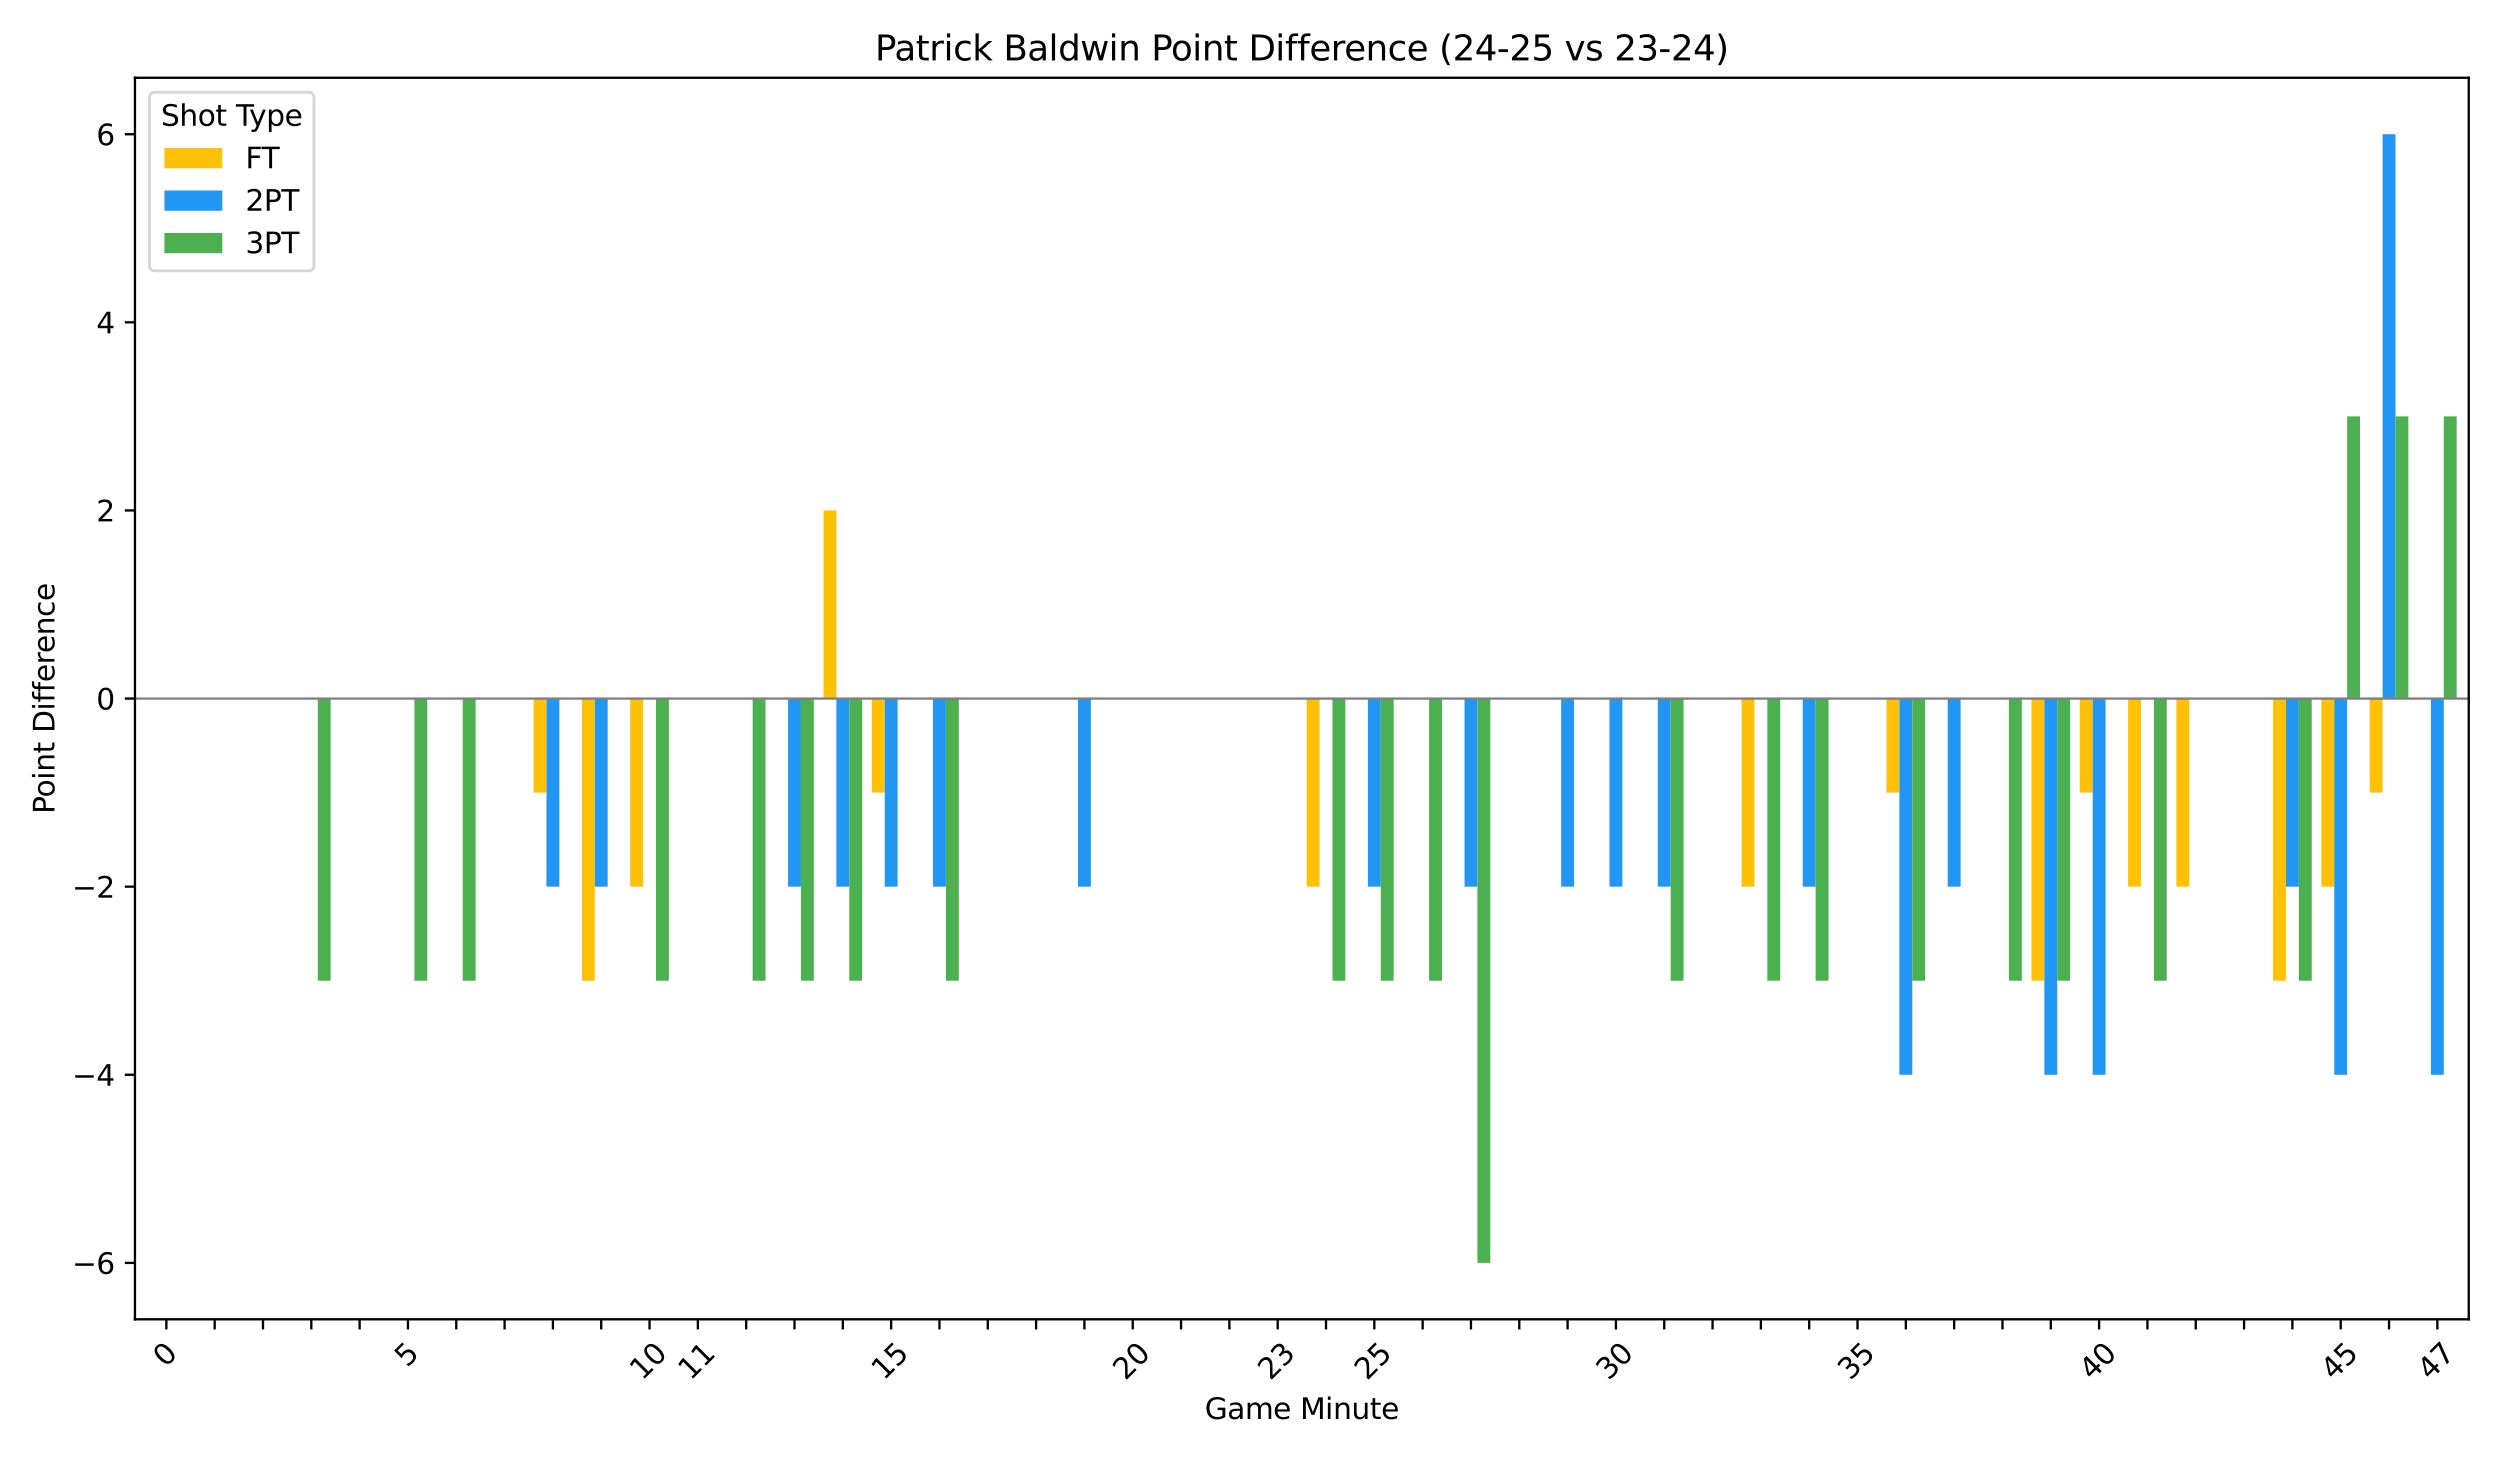 <?xml version="1.0" encoding="utf-8" standalone="no"?>
<!DOCTYPE svg PUBLIC "-//W3C//DTD SVG 1.1//EN"
  "http://www.w3.org/Graphics/SVG/1.1/DTD/svg11.dtd">
<svg xmlns:xlink="http://www.w3.org/1999/xlink" width="864pt" height="504pt" viewBox="0 0 864 504" xmlns="http://www.w3.org/2000/svg" version="1.1">
 <defs>
  <style type="text/css">*{stroke-linejoin: round; stroke-linecap: butt}</style>
 </defs>
 <g id="figure_1">
  <g id="patch_1">
   <path d="M 0 504 
L 864 504 
L 864 0 
L 0 0 
z
" style="fill: #ffffff"/>
  </g>
  <g id="axes_1">
   <g id="patch_2">
    <path d="M 46.64 455.956 
L 853.2 455.956 
L 853.2 26.88 
L 46.64 26.88 
z
" style="fill: #ffffff"/>
   </g>
   <g id="patch_3">
    <path d="M 50.815 241.418 
L 55.268 241.418 
L 55.268 241.418 
L 50.815 241.418 
z
" clip-path="url(#p2c2ca77622)" style="fill: #ffc107"/>
   </g>
   <g id="patch_4">
    <path d="M 67.514 241.418 
L 71.967 241.418 
L 71.967 241.418 
L 67.514 241.418 
z
" clip-path="url(#p2c2ca77622)" style="fill: #ffc107"/>
   </g>
   <g id="patch_5">
    <path d="M 84.213 241.418 
L 88.666 241.418 
L 88.666 241.418 
L 84.213 241.418 
z
" clip-path="url(#p2c2ca77622)" style="fill: #ffc107"/>
   </g>
   <g id="patch_6">
    <path d="M 100.912 241.418 
L 105.365 241.418 
L 105.365 241.418 
L 100.912 241.418 
z
" clip-path="url(#p2c2ca77622)" style="fill: #ffc107"/>
   </g>
   <g id="patch_7">
    <path d="M 117.611 241.418 
L 122.064 241.418 
L 122.064 241.418 
L 117.611 241.418 
z
" clip-path="url(#p2c2ca77622)" style="fill: #ffc107"/>
   </g>
   <g id="patch_8">
    <path d="M 134.31 241.418 
L 138.763 241.418 
L 138.763 241.418 
L 134.31 241.418 
z
" clip-path="url(#p2c2ca77622)" style="fill: #ffc107"/>
   </g>
   <g id="patch_9">
    <path d="M 151.009 241.418 
L 155.462 241.418 
L 155.462 241.418 
L 151.009 241.418 
z
" clip-path="url(#p2c2ca77622)" style="fill: #ffc107"/>
   </g>
   <g id="patch_10">
    <path d="M 167.707 241.418 
L 172.161 241.418 
L 172.161 241.418 
L 167.707 241.418 
z
" clip-path="url(#p2c2ca77622)" style="fill: #ffc107"/>
   </g>
   <g id="patch_11">
    <path d="M 184.406 241.418 
L 188.86 241.418 
L 188.86 273.923 
L 184.406 273.923 
z
" clip-path="url(#p2c2ca77622)" style="fill: #ffc107"/>
   </g>
   <g id="patch_12">
    <path d="M 201.105 241.418 
L 205.558 241.418 
L 205.558 338.935 
L 201.105 338.935 
z
" clip-path="url(#p2c2ca77622)" style="fill: #ffc107"/>
   </g>
   <g id="patch_13">
    <path d="M 217.804 241.418 
L 222.257 241.418 
L 222.257 306.429 
L 217.804 306.429 
z
" clip-path="url(#p2c2ca77622)" style="fill: #ffc107"/>
   </g>
   <g id="patch_14">
    <path d="M 234.503 241.418 
L 238.956 241.418 
L 238.956 241.418 
L 234.503 241.418 
z
" clip-path="url(#p2c2ca77622)" style="fill: #ffc107"/>
   </g>
   <g id="patch_15">
    <path d="M 251.202 241.418 
L 255.655 241.418 
L 255.655 241.418 
L 251.202 241.418 
z
" clip-path="url(#p2c2ca77622)" style="fill: #ffc107"/>
   </g>
   <g id="patch_16">
    <path d="M 267.901 241.418 
L 272.354 241.418 
L 272.354 241.418 
L 267.901 241.418 
z
" clip-path="url(#p2c2ca77622)" style="fill: #ffc107"/>
   </g>
   <g id="patch_17">
    <path d="M 284.6 241.418 
L 289.053 241.418 
L 289.053 176.406 
L 284.6 176.406 
z
" clip-path="url(#p2c2ca77622)" style="fill: #ffc107"/>
   </g>
   <g id="patch_18">
    <path d="M 301.299 241.418 
L 305.752 241.418 
L 305.752 273.923 
L 301.299 273.923 
z
" clip-path="url(#p2c2ca77622)" style="fill: #ffc107"/>
   </g>
   <g id="patch_19">
    <path d="M 317.998 241.418 
L 322.451 241.418 
L 322.451 241.418 
L 317.998 241.418 
z
" clip-path="url(#p2c2ca77622)" style="fill: #ffc107"/>
   </g>
   <g id="patch_20">
    <path d="M 334.697 241.418 
L 339.15 241.418 
L 339.15 241.418 
L 334.697 241.418 
z
" clip-path="url(#p2c2ca77622)" style="fill: #ffc107"/>
   </g>
   <g id="patch_21">
    <path d="M 351.396 241.418 
L 355.849 241.418 
L 355.849 241.418 
L 351.396 241.418 
z
" clip-path="url(#p2c2ca77622)" style="fill: #ffc107"/>
   </g>
   <g id="patch_22">
    <path d="M 368.095 241.418 
L 372.548 241.418 
L 372.548 241.418 
L 368.095 241.418 
z
" clip-path="url(#p2c2ca77622)" style="fill: #ffc107"/>
   </g>
   <g id="patch_23">
    <path d="M 384.794 241.418 
L 389.247 241.418 
L 389.247 241.418 
L 384.794 241.418 
z
" clip-path="url(#p2c2ca77622)" style="fill: #ffc107"/>
   </g>
   <g id="patch_24">
    <path d="M 401.493 241.418 
L 405.946 241.418 
L 405.946 241.418 
L 401.493 241.418 
z
" clip-path="url(#p2c2ca77622)" style="fill: #ffc107"/>
   </g>
   <g id="patch_25">
    <path d="M 418.192 241.418 
L 422.645 241.418 
L 422.645 241.418 
L 418.192 241.418 
z
" clip-path="url(#p2c2ca77622)" style="fill: #ffc107"/>
   </g>
   <g id="patch_26">
    <path d="M 434.891 241.418 
L 439.344 241.418 
L 439.344 241.418 
L 434.891 241.418 
z
" clip-path="url(#p2c2ca77622)" style="fill: #ffc107"/>
   </g>
   <g id="patch_27">
    <path d="M 451.59 241.418 
L 456.043 241.418 
L 456.043 306.429 
L 451.59 306.429 
z
" clip-path="url(#p2c2ca77622)" style="fill: #ffc107"/>
   </g>
   <g id="patch_28">
    <path d="M 468.289 241.418 
L 472.742 241.418 
L 472.742 241.418 
L 468.289 241.418 
z
" clip-path="url(#p2c2ca77622)" style="fill: #ffc107"/>
   </g>
   <g id="patch_29">
    <path d="M 484.988 241.418 
L 489.441 241.418 
L 489.441 241.418 
L 484.988 241.418 
z
" clip-path="url(#p2c2ca77622)" style="fill: #ffc107"/>
   </g>
   <g id="patch_30">
    <path d="M 501.687 241.418 
L 506.14 241.418 
L 506.14 241.418 
L 501.687 241.418 
z
" clip-path="url(#p2c2ca77622)" style="fill: #ffc107"/>
   </g>
   <g id="patch_31">
    <path d="M 518.386 241.418 
L 522.839 241.418 
L 522.839 241.418 
L 518.386 241.418 
z
" clip-path="url(#p2c2ca77622)" style="fill: #ffc107"/>
   </g>
   <g id="patch_32">
    <path d="M 535.085 241.418 
L 539.538 241.418 
L 539.538 241.418 
L 535.085 241.418 
z
" clip-path="url(#p2c2ca77622)" style="fill: #ffc107"/>
   </g>
   <g id="patch_33">
    <path d="M 551.784 241.418 
L 556.237 241.418 
L 556.237 241.418 
L 551.784 241.418 
z
" clip-path="url(#p2c2ca77622)" style="fill: #ffc107"/>
   </g>
   <g id="patch_34">
    <path d="M 568.483 241.418 
L 572.936 241.418 
L 572.936 241.418 
L 568.483 241.418 
z
" clip-path="url(#p2c2ca77622)" style="fill: #ffc107"/>
   </g>
   <g id="patch_35">
    <path d="M 585.182 241.418 
L 589.635 241.418 
L 589.635 241.418 
L 585.182 241.418 
z
" clip-path="url(#p2c2ca77622)" style="fill: #ffc107"/>
   </g>
   <g id="patch_36">
    <path d="M 601.881 241.418 
L 606.334 241.418 
L 606.334 306.429 
L 601.881 306.429 
z
" clip-path="url(#p2c2ca77622)" style="fill: #ffc107"/>
   </g>
   <g id="patch_37">
    <path d="M 618.58 241.418 
L 623.033 241.418 
L 623.033 241.418 
L 618.58 241.418 
z
" clip-path="url(#p2c2ca77622)" style="fill: #ffc107"/>
   </g>
   <g id="patch_38">
    <path d="M 635.279 241.418 
L 639.732 241.418 
L 639.732 241.418 
L 635.279 241.418 
z
" clip-path="url(#p2c2ca77622)" style="fill: #ffc107"/>
   </g>
   <g id="patch_39">
    <path d="M 651.977 241.418 
L 656.431 241.418 
L 656.431 273.923 
L 651.977 273.923 
z
" clip-path="url(#p2c2ca77622)" style="fill: #ffc107"/>
   </g>
   <g id="patch_40">
    <path d="M 668.676 241.418 
L 673.129 241.418 
L 673.129 241.418 
L 668.676 241.418 
z
" clip-path="url(#p2c2ca77622)" style="fill: #ffc107"/>
   </g>
   <g id="patch_41">
    <path d="M 685.375 241.418 
L 689.828 241.418 
L 689.828 241.418 
L 685.375 241.418 
z
" clip-path="url(#p2c2ca77622)" style="fill: #ffc107"/>
   </g>
   <g id="patch_42">
    <path d="M 702.074 241.418 
L 706.527 241.418 
L 706.527 338.935 
L 702.074 338.935 
z
" clip-path="url(#p2c2ca77622)" style="fill: #ffc107"/>
   </g>
   <g id="patch_43">
    <path d="M 718.773 241.418 
L 723.226 241.418 
L 723.226 273.923 
L 718.773 273.923 
z
" clip-path="url(#p2c2ca77622)" style="fill: #ffc107"/>
   </g>
   <g id="patch_44">
    <path d="M 735.472 241.418 
L 739.925 241.418 
L 739.925 306.429 
L 735.472 306.429 
z
" clip-path="url(#p2c2ca77622)" style="fill: #ffc107"/>
   </g>
   <g id="patch_45">
    <path d="M 752.171 241.418 
L 756.624 241.418 
L 756.624 306.429 
L 752.171 306.429 
z
" clip-path="url(#p2c2ca77622)" style="fill: #ffc107"/>
   </g>
   <g id="patch_46">
    <path d="M 768.87 241.418 
L 773.323 241.418 
L 773.323 241.418 
L 768.87 241.418 
z
" clip-path="url(#p2c2ca77622)" style="fill: #ffc107"/>
   </g>
   <g id="patch_47">
    <path d="M 785.569 241.418 
L 790.022 241.418 
L 790.022 338.935 
L 785.569 338.935 
z
" clip-path="url(#p2c2ca77622)" style="fill: #ffc107"/>
   </g>
   <g id="patch_48">
    <path d="M 802.268 241.418 
L 806.721 241.418 
L 806.721 306.429 
L 802.268 306.429 
z
" clip-path="url(#p2c2ca77622)" style="fill: #ffc107"/>
   </g>
   <g id="patch_49">
    <path d="M 818.967 241.418 
L 823.42 241.418 
L 823.42 273.923 
L 818.967 273.923 
z
" clip-path="url(#p2c2ca77622)" style="fill: #ffc107"/>
   </g>
   <g id="patch_50">
    <path d="M 835.666 241.418 
L 840.119 241.418 
L 840.119 241.418 
L 835.666 241.418 
z
" clip-path="url(#p2c2ca77622)" style="fill: #ffc107"/>
   </g>
   <g id="patch_51">
    <path d="M 55.268 241.418 
L 59.721 241.418 
L 59.721 241.418 
L 55.268 241.418 
z
" clip-path="url(#p2c2ca77622)" style="fill: #2196f3"/>
   </g>
   <g id="patch_52">
    <path d="M 71.967 241.418 
L 76.42 241.418 
L 76.42 241.418 
L 71.967 241.418 
z
" clip-path="url(#p2c2ca77622)" style="fill: #2196f3"/>
   </g>
   <g id="patch_53">
    <path d="M 88.666 241.418 
L 93.119 241.418 
L 93.119 241.418 
L 88.666 241.418 
z
" clip-path="url(#p2c2ca77622)" style="fill: #2196f3"/>
   </g>
   <g id="patch_54">
    <path d="M 105.365 241.418 
L 109.818 241.418 
L 109.818 241.418 
L 105.365 241.418 
z
" clip-path="url(#p2c2ca77622)" style="fill: #2196f3"/>
   </g>
   <g id="patch_55">
    <path d="M 122.064 241.418 
L 126.517 241.418 
L 126.517 241.418 
L 122.064 241.418 
z
" clip-path="url(#p2c2ca77622)" style="fill: #2196f3"/>
   </g>
   <g id="patch_56">
    <path d="M 138.763 241.418 
L 143.216 241.418 
L 143.216 241.418 
L 138.763 241.418 
z
" clip-path="url(#p2c2ca77622)" style="fill: #2196f3"/>
   </g>
   <g id="patch_57">
    <path d="M 155.462 241.418 
L 159.915 241.418 
L 159.915 241.418 
L 155.462 241.418 
z
" clip-path="url(#p2c2ca77622)" style="fill: #2196f3"/>
   </g>
   <g id="patch_58">
    <path d="M 172.161 241.418 
L 176.614 241.418 
L 176.614 241.418 
L 172.161 241.418 
z
" clip-path="url(#p2c2ca77622)" style="fill: #2196f3"/>
   </g>
   <g id="patch_59">
    <path d="M 188.86 241.418 
L 193.313 241.418 
L 193.313 306.429 
L 188.86 306.429 
z
" clip-path="url(#p2c2ca77622)" style="fill: #2196f3"/>
   </g>
   <g id="patch_60">
    <path d="M 205.558 241.418 
L 210.012 241.418 
L 210.012 306.429 
L 205.558 306.429 
z
" clip-path="url(#p2c2ca77622)" style="fill: #2196f3"/>
   </g>
   <g id="patch_61">
    <path d="M 222.257 241.418 
L 226.711 241.418 
L 226.711 241.418 
L 222.257 241.418 
z
" clip-path="url(#p2c2ca77622)" style="fill: #2196f3"/>
   </g>
   <g id="patch_62">
    <path d="M 238.956 241.418 
L 243.409 241.418 
L 243.409 241.418 
L 238.956 241.418 
z
" clip-path="url(#p2c2ca77622)" style="fill: #2196f3"/>
   </g>
   <g id="patch_63">
    <path d="M 255.655 241.418 
L 260.108 241.418 
L 260.108 241.418 
L 255.655 241.418 
z
" clip-path="url(#p2c2ca77622)" style="fill: #2196f3"/>
   </g>
   <g id="patch_64">
    <path d="M 272.354 241.418 
L 276.807 241.418 
L 276.807 306.429 
L 272.354 306.429 
z
" clip-path="url(#p2c2ca77622)" style="fill: #2196f3"/>
   </g>
   <g id="patch_65">
    <path d="M 289.053 241.418 
L 293.506 241.418 
L 293.506 306.429 
L 289.053 306.429 
z
" clip-path="url(#p2c2ca77622)" style="fill: #2196f3"/>
   </g>
   <g id="patch_66">
    <path d="M 305.752 241.418 
L 310.205 241.418 
L 310.205 306.429 
L 305.752 306.429 
z
" clip-path="url(#p2c2ca77622)" style="fill: #2196f3"/>
   </g>
   <g id="patch_67">
    <path d="M 322.451 241.418 
L 326.904 241.418 
L 326.904 306.429 
L 322.451 306.429 
z
" clip-path="url(#p2c2ca77622)" style="fill: #2196f3"/>
   </g>
   <g id="patch_68">
    <path d="M 339.15 241.418 
L 343.603 241.418 
L 343.603 241.418 
L 339.15 241.418 
z
" clip-path="url(#p2c2ca77622)" style="fill: #2196f3"/>
   </g>
   <g id="patch_69">
    <path d="M 355.849 241.418 
L 360.302 241.418 
L 360.302 241.418 
L 355.849 241.418 
z
" clip-path="url(#p2c2ca77622)" style="fill: #2196f3"/>
   </g>
   <g id="patch_70">
    <path d="M 372.548 241.418 
L 377.001 241.418 
L 377.001 306.429 
L 372.548 306.429 
z
" clip-path="url(#p2c2ca77622)" style="fill: #2196f3"/>
   </g>
   <g id="patch_71">
    <path d="M 389.247 241.418 
L 393.7 241.418 
L 393.7 241.418 
L 389.247 241.418 
z
" clip-path="url(#p2c2ca77622)" style="fill: #2196f3"/>
   </g>
   <g id="patch_72">
    <path d="M 405.946 241.418 
L 410.399 241.418 
L 410.399 241.418 
L 405.946 241.418 
z
" clip-path="url(#p2c2ca77622)" style="fill: #2196f3"/>
   </g>
   <g id="patch_73">
    <path d="M 422.645 241.418 
L 427.098 241.418 
L 427.098 241.418 
L 422.645 241.418 
z
" clip-path="url(#p2c2ca77622)" style="fill: #2196f3"/>
   </g>
   <g id="patch_74">
    <path d="M 439.344 241.418 
L 443.797 241.418 
L 443.797 241.418 
L 439.344 241.418 
z
" clip-path="url(#p2c2ca77622)" style="fill: #2196f3"/>
   </g>
   <g id="patch_75">
    <path d="M 456.043 241.418 
L 460.496 241.418 
L 460.496 241.418 
L 456.043 241.418 
z
" clip-path="url(#p2c2ca77622)" style="fill: #2196f3"/>
   </g>
   <g id="patch_76">
    <path d="M 472.742 241.418 
L 477.195 241.418 
L 477.195 306.429 
L 472.742 306.429 
z
" clip-path="url(#p2c2ca77622)" style="fill: #2196f3"/>
   </g>
   <g id="patch_77">
    <path d="M 489.441 241.418 
L 493.894 241.418 
L 493.894 241.418 
L 489.441 241.418 
z
" clip-path="url(#p2c2ca77622)" style="fill: #2196f3"/>
   </g>
   <g id="patch_78">
    <path d="M 506.14 241.418 
L 510.593 241.418 
L 510.593 306.429 
L 506.14 306.429 
z
" clip-path="url(#p2c2ca77622)" style="fill: #2196f3"/>
   </g>
   <g id="patch_79">
    <path d="M 522.839 241.418 
L 527.292 241.418 
L 527.292 241.418 
L 522.839 241.418 
z
" clip-path="url(#p2c2ca77622)" style="fill: #2196f3"/>
   </g>
   <g id="patch_80">
    <path d="M 539.538 241.418 
L 543.991 241.418 
L 543.991 306.429 
L 539.538 306.429 
z
" clip-path="url(#p2c2ca77622)" style="fill: #2196f3"/>
   </g>
   <g id="patch_81">
    <path d="M 556.237 241.418 
L 560.69 241.418 
L 560.69 306.429 
L 556.237 306.429 
z
" clip-path="url(#p2c2ca77622)" style="fill: #2196f3"/>
   </g>
   <g id="patch_82">
    <path d="M 572.936 241.418 
L 577.389 241.418 
L 577.389 306.429 
L 572.936 306.429 
z
" clip-path="url(#p2c2ca77622)" style="fill: #2196f3"/>
   </g>
   <g id="patch_83">
    <path d="M 589.635 241.418 
L 594.088 241.418 
L 594.088 241.418 
L 589.635 241.418 
z
" clip-path="url(#p2c2ca77622)" style="fill: #2196f3"/>
   </g>
   <g id="patch_84">
    <path d="M 606.334 241.418 
L 610.787 241.418 
L 610.787 241.418 
L 606.334 241.418 
z
" clip-path="url(#p2c2ca77622)" style="fill: #2196f3"/>
   </g>
   <g id="patch_85">
    <path d="M 623.033 241.418 
L 627.486 241.418 
L 627.486 306.429 
L 623.033 306.429 
z
" clip-path="url(#p2c2ca77622)" style="fill: #2196f3"/>
   </g>
   <g id="patch_86">
    <path d="M 639.732 241.418 
L 644.185 241.418 
L 644.185 241.418 
L 639.732 241.418 
z
" clip-path="url(#p2c2ca77622)" style="fill: #2196f3"/>
   </g>
   <g id="patch_87">
    <path d="M 656.431 241.418 
L 660.884 241.418 
L 660.884 371.441 
L 656.431 371.441 
z
" clip-path="url(#p2c2ca77622)" style="fill: #2196f3"/>
   </g>
   <g id="patch_88">
    <path d="M 673.129 241.418 
L 677.583 241.418 
L 677.583 306.429 
L 673.129 306.429 
z
" clip-path="url(#p2c2ca77622)" style="fill: #2196f3"/>
   </g>
   <g id="patch_89">
    <path d="M 689.828 241.418 
L 694.282 241.418 
L 694.282 241.418 
L 689.828 241.418 
z
" clip-path="url(#p2c2ca77622)" style="fill: #2196f3"/>
   </g>
   <g id="patch_90">
    <path d="M 706.527 241.418 
L 710.98 241.418 
L 710.98 371.441 
L 706.527 371.441 
z
" clip-path="url(#p2c2ca77622)" style="fill: #2196f3"/>
   </g>
   <g id="patch_91">
    <path d="M 723.226 241.418 
L 727.679 241.418 
L 727.679 371.441 
L 723.226 371.441 
z
" clip-path="url(#p2c2ca77622)" style="fill: #2196f3"/>
   </g>
   <g id="patch_92">
    <path d="M 739.925 241.418 
L 744.378 241.418 
L 744.378 241.418 
L 739.925 241.418 
z
" clip-path="url(#p2c2ca77622)" style="fill: #2196f3"/>
   </g>
   <g id="patch_93">
    <path d="M 756.624 241.418 
L 761.077 241.418 
L 761.077 241.418 
L 756.624 241.418 
z
" clip-path="url(#p2c2ca77622)" style="fill: #2196f3"/>
   </g>
   <g id="patch_94">
    <path d="M 773.323 241.418 
L 777.776 241.418 
L 777.776 241.418 
L 773.323 241.418 
z
" clip-path="url(#p2c2ca77622)" style="fill: #2196f3"/>
   </g>
   <g id="patch_95">
    <path d="M 790.022 241.418 
L 794.475 241.418 
L 794.475 306.429 
L 790.022 306.429 
z
" clip-path="url(#p2c2ca77622)" style="fill: #2196f3"/>
   </g>
   <g id="patch_96">
    <path d="M 806.721 241.418 
L 811.174 241.418 
L 811.174 371.441 
L 806.721 371.441 
z
" clip-path="url(#p2c2ca77622)" style="fill: #2196f3"/>
   </g>
   <g id="patch_97">
    <path d="M 823.42 241.418 
L 827.873 241.418 
L 827.873 46.383 
L 823.42 46.383 
z
" clip-path="url(#p2c2ca77622)" style="fill: #2196f3"/>
   </g>
   <g id="patch_98">
    <path d="M 840.119 241.418 
L 844.572 241.418 
L 844.572 371.441 
L 840.119 371.441 
z
" clip-path="url(#p2c2ca77622)" style="fill: #2196f3"/>
   </g>
   <g id="patch_99">
    <path d="M 59.721 241.418 
L 64.174 241.418 
L 64.174 241.418 
L 59.721 241.418 
z
" clip-path="url(#p2c2ca77622)" style="fill: #4caf50"/>
   </g>
   <g id="patch_100">
    <path d="M 76.42 241.418 
L 80.873 241.418 
L 80.873 241.418 
L 76.42 241.418 
z
" clip-path="url(#p2c2ca77622)" style="fill: #4caf50"/>
   </g>
   <g id="patch_101">
    <path d="M 93.119 241.418 
L 97.572 241.418 
L 97.572 241.418 
L 93.119 241.418 
z
" clip-path="url(#p2c2ca77622)" style="fill: #4caf50"/>
   </g>
   <g id="patch_102">
    <path d="M 109.818 241.418 
L 114.271 241.418 
L 114.271 338.935 
L 109.818 338.935 
z
" clip-path="url(#p2c2ca77622)" style="fill: #4caf50"/>
   </g>
   <g id="patch_103">
    <path d="M 126.517 241.418 
L 130.97 241.418 
L 130.97 241.418 
L 126.517 241.418 
z
" clip-path="url(#p2c2ca77622)" style="fill: #4caf50"/>
   </g>
   <g id="patch_104">
    <path d="M 143.216 241.418 
L 147.669 241.418 
L 147.669 338.935 
L 143.216 338.935 
z
" clip-path="url(#p2c2ca77622)" style="fill: #4caf50"/>
   </g>
   <g id="patch_105">
    <path d="M 159.915 241.418 
L 164.368 241.418 
L 164.368 338.935 
L 159.915 338.935 
z
" clip-path="url(#p2c2ca77622)" style="fill: #4caf50"/>
   </g>
   <g id="patch_106">
    <path d="M 176.614 241.418 
L 181.067 241.418 
L 181.067 241.418 
L 176.614 241.418 
z
" clip-path="url(#p2c2ca77622)" style="fill: #4caf50"/>
   </g>
   <g id="patch_107">
    <path d="M 193.313 241.418 
L 197.766 241.418 
L 197.766 241.418 
L 193.313 241.418 
z
" clip-path="url(#p2c2ca77622)" style="fill: #4caf50"/>
   </g>
   <g id="patch_108">
    <path d="M 210.012 241.418 
L 214.465 241.418 
L 214.465 241.418 
L 210.012 241.418 
z
" clip-path="url(#p2c2ca77622)" style="fill: #4caf50"/>
   </g>
   <g id="patch_109">
    <path d="M 226.711 241.418 
L 231.164 241.418 
L 231.164 338.935 
L 226.711 338.935 
z
" clip-path="url(#p2c2ca77622)" style="fill: #4caf50"/>
   </g>
   <g id="patch_110">
    <path d="M 243.409 241.418 
L 247.863 241.418 
L 247.863 241.418 
L 243.409 241.418 
z
" clip-path="url(#p2c2ca77622)" style="fill: #4caf50"/>
   </g>
   <g id="patch_111">
    <path d="M 260.108 241.418 
L 264.561 241.418 
L 264.561 338.935 
L 260.108 338.935 
z
" clip-path="url(#p2c2ca77622)" style="fill: #4caf50"/>
   </g>
   <g id="patch_112">
    <path d="M 276.807 241.418 
L 281.26 241.418 
L 281.26 338.935 
L 276.807 338.935 
z
" clip-path="url(#p2c2ca77622)" style="fill: #4caf50"/>
   </g>
   <g id="patch_113">
    <path d="M 293.506 241.418 
L 297.959 241.418 
L 297.959 338.935 
L 293.506 338.935 
z
" clip-path="url(#p2c2ca77622)" style="fill: #4caf50"/>
   </g>
   <g id="patch_114">
    <path d="M 310.205 241.418 
L 314.658 241.418 
L 314.658 241.418 
L 310.205 241.418 
z
" clip-path="url(#p2c2ca77622)" style="fill: #4caf50"/>
   </g>
   <g id="patch_115">
    <path d="M 326.904 241.418 
L 331.357 241.418 
L 331.357 338.935 
L 326.904 338.935 
z
" clip-path="url(#p2c2ca77622)" style="fill: #4caf50"/>
   </g>
   <g id="patch_116">
    <path d="M 343.603 241.418 
L 348.056 241.418 
L 348.056 241.418 
L 343.603 241.418 
z
" clip-path="url(#p2c2ca77622)" style="fill: #4caf50"/>
   </g>
   <g id="patch_117">
    <path d="M 360.302 241.418 
L 364.755 241.418 
L 364.755 241.418 
L 360.302 241.418 
z
" clip-path="url(#p2c2ca77622)" style="fill: #4caf50"/>
   </g>
   <g id="patch_118">
    <path d="M 377.001 241.418 
L 381.454 241.418 
L 381.454 241.418 
L 377.001 241.418 
z
" clip-path="url(#p2c2ca77622)" style="fill: #4caf50"/>
   </g>
   <g id="patch_119">
    <path d="M 393.7 241.418 
L 398.153 241.418 
L 398.153 241.418 
L 393.7 241.418 
z
" clip-path="url(#p2c2ca77622)" style="fill: #4caf50"/>
   </g>
   <g id="patch_120">
    <path d="M 410.399 241.418 
L 414.852 241.418 
L 414.852 241.418 
L 410.399 241.418 
z
" clip-path="url(#p2c2ca77622)" style="fill: #4caf50"/>
   </g>
   <g id="patch_121">
    <path d="M 427.098 241.418 
L 431.551 241.418 
L 431.551 241.418 
L 427.098 241.418 
z
" clip-path="url(#p2c2ca77622)" style="fill: #4caf50"/>
   </g>
   <g id="patch_122">
    <path d="M 443.797 241.418 
L 448.25 241.418 
L 448.25 241.418 
L 443.797 241.418 
z
" clip-path="url(#p2c2ca77622)" style="fill: #4caf50"/>
   </g>
   <g id="patch_123">
    <path d="M 460.496 241.418 
L 464.949 241.418 
L 464.949 338.935 
L 460.496 338.935 
z
" clip-path="url(#p2c2ca77622)" style="fill: #4caf50"/>
   </g>
   <g id="patch_124">
    <path d="M 477.195 241.418 
L 481.648 241.418 
L 481.648 338.935 
L 477.195 338.935 
z
" clip-path="url(#p2c2ca77622)" style="fill: #4caf50"/>
   </g>
   <g id="patch_125">
    <path d="M 493.894 241.418 
L 498.347 241.418 
L 498.347 338.935 
L 493.894 338.935 
z
" clip-path="url(#p2c2ca77622)" style="fill: #4caf50"/>
   </g>
   <g id="patch_126">
    <path d="M 510.593 241.418 
L 515.046 241.418 
L 515.046 436.452 
L 510.593 436.452 
z
" clip-path="url(#p2c2ca77622)" style="fill: #4caf50"/>
   </g>
   <g id="patch_127">
    <path d="M 527.292 241.418 
L 531.745 241.418 
L 531.745 241.418 
L 527.292 241.418 
z
" clip-path="url(#p2c2ca77622)" style="fill: #4caf50"/>
   </g>
   <g id="patch_128">
    <path d="M 543.991 241.418 
L 548.444 241.418 
L 548.444 241.418 
L 543.991 241.418 
z
" clip-path="url(#p2c2ca77622)" style="fill: #4caf50"/>
   </g>
   <g id="patch_129">
    <path d="M 560.69 241.418 
L 565.143 241.418 
L 565.143 241.418 
L 560.69 241.418 
z
" clip-path="url(#p2c2ca77622)" style="fill: #4caf50"/>
   </g>
   <g id="patch_130">
    <path d="M 577.389 241.418 
L 581.842 241.418 
L 581.842 338.935 
L 577.389 338.935 
z
" clip-path="url(#p2c2ca77622)" style="fill: #4caf50"/>
   </g>
   <g id="patch_131">
    <path d="M 594.088 241.418 
L 598.541 241.418 
L 598.541 241.418 
L 594.088 241.418 
z
" clip-path="url(#p2c2ca77622)" style="fill: #4caf50"/>
   </g>
   <g id="patch_132">
    <path d="M 610.787 241.418 
L 615.24 241.418 
L 615.24 338.935 
L 610.787 338.935 
z
" clip-path="url(#p2c2ca77622)" style="fill: #4caf50"/>
   </g>
   <g id="patch_133">
    <path d="M 627.486 241.418 
L 631.939 241.418 
L 631.939 338.935 
L 627.486 338.935 
z
" clip-path="url(#p2c2ca77622)" style="fill: #4caf50"/>
   </g>
   <g id="patch_134">
    <path d="M 644.185 241.418 
L 648.638 241.418 
L 648.638 241.418 
L 644.185 241.418 
z
" clip-path="url(#p2c2ca77622)" style="fill: #4caf50"/>
   </g>
   <g id="patch_135">
    <path d="M 660.884 241.418 
L 665.337 241.418 
L 665.337 338.935 
L 660.884 338.935 
z
" clip-path="url(#p2c2ca77622)" style="fill: #4caf50"/>
   </g>
   <g id="patch_136">
    <path d="M 677.583 241.418 
L 682.036 241.418 
L 682.036 241.418 
L 677.583 241.418 
z
" clip-path="url(#p2c2ca77622)" style="fill: #4caf50"/>
   </g>
   <g id="patch_137">
    <path d="M 694.282 241.418 
L 698.735 241.418 
L 698.735 338.935 
L 694.282 338.935 
z
" clip-path="url(#p2c2ca77622)" style="fill: #4caf50"/>
   </g>
   <g id="patch_138">
    <path d="M 710.98 241.418 
L 715.434 241.418 
L 715.434 338.935 
L 710.98 338.935 
z
" clip-path="url(#p2c2ca77622)" style="fill: #4caf50"/>
   </g>
   <g id="patch_139">
    <path d="M 727.679 241.418 
L 732.133 241.418 
L 732.133 241.418 
L 727.679 241.418 
z
" clip-path="url(#p2c2ca77622)" style="fill: #4caf50"/>
   </g>
   <g id="patch_140">
    <path d="M 744.378 241.418 
L 748.831 241.418 
L 748.831 338.935 
L 744.378 338.935 
z
" clip-path="url(#p2c2ca77622)" style="fill: #4caf50"/>
   </g>
   <g id="patch_141">
    <path d="M 761.077 241.418 
L 765.53 241.418 
L 765.53 241.418 
L 761.077 241.418 
z
" clip-path="url(#p2c2ca77622)" style="fill: #4caf50"/>
   </g>
   <g id="patch_142">
    <path d="M 777.776 241.418 
L 782.229 241.418 
L 782.229 241.418 
L 777.776 241.418 
z
" clip-path="url(#p2c2ca77622)" style="fill: #4caf50"/>
   </g>
   <g id="patch_143">
    <path d="M 794.475 241.418 
L 798.928 241.418 
L 798.928 338.935 
L 794.475 338.935 
z
" clip-path="url(#p2c2ca77622)" style="fill: #4caf50"/>
   </g>
   <g id="patch_144">
    <path d="M 811.174 241.418 
L 815.627 241.418 
L 815.627 143.901 
L 811.174 143.901 
z
" clip-path="url(#p2c2ca77622)" style="fill: #4caf50"/>
   </g>
   <g id="patch_145">
    <path d="M 827.873 241.418 
L 832.326 241.418 
L 832.326 143.901 
L 827.873 143.901 
z
" clip-path="url(#p2c2ca77622)" style="fill: #4caf50"/>
   </g>
   <g id="patch_146">
    <path d="M 844.572 241.418 
L 849.025 241.418 
L 849.025 143.901 
L 844.572 143.901 
z
" clip-path="url(#p2c2ca77622)" style="fill: #4caf50"/>
   </g>
   <g id="matplotlib.axis_1">
    <g id="xtick_1">
     <g id="line2d_1">
      <defs>
       <path id="mc615e0c972" d="M 0 0 
L 0 3.5 
" style="stroke: #000000; stroke-width: 0.8"/>
      </defs>
      <g>
       <use xlink:href="#mc615e0c972" x="57.494" y="455.956" style="stroke: #000000; stroke-width: 0.8"/>
      </g>
     </g>
     <g id="text_1">
      <!-- 0 -->
      <g transform="translate(57.196 472.827) rotate(-45) scale(0.1 -0.1)">
       <defs>
        <path id="DejaVuSans-30" d="M 2034 4250 
Q 1547 4250 1301 3770 
Q 1056 3291 1056 2328 
Q 1056 1369 1301 889 
Q 1547 409 2034 409 
Q 2525 409 2770 889 
Q 3016 1369 3016 2328 
Q 3016 3291 2770 3770 
Q 2525 4250 2034 4250 
z
M 2034 4750 
Q 2819 4750 3233 4129 
Q 3647 3509 3647 2328 
Q 3647 1150 3233 529 
Q 2819 -91 2034 -91 
Q 1250 -91 836 529 
Q 422 1150 422 2328 
Q 422 3509 836 4129 
Q 1250 4750 2034 4750 
z
" transform="scale(0.016)"/>
       </defs>
       <use xlink:href="#DejaVuSans-30"/>
      </g>
     </g>
    </g>
    <g id="xtick_2">
     <g id="line2d_2">
      <g>
       <use xlink:href="#mc615e0c972" x="74.193" y="455.956" style="stroke: #000000; stroke-width: 0.8"/>
      </g>
     </g>
    </g>
    <g id="xtick_3">
     <g id="line2d_3">
      <g>
       <use xlink:href="#mc615e0c972" x="90.892" y="455.956" style="stroke: #000000; stroke-width: 0.8"/>
      </g>
     </g>
    </g>
    <g id="xtick_4">
     <g id="line2d_4">
      <g>
       <use xlink:href="#mc615e0c972" x="107.591" y="455.956" style="stroke: #000000; stroke-width: 0.8"/>
      </g>
     </g>
    </g>
    <g id="xtick_5">
     <g id="line2d_5">
      <g>
       <use xlink:href="#mc615e0c972" x="124.29" y="455.956" style="stroke: #000000; stroke-width: 0.8"/>
      </g>
     </g>
    </g>
    <g id="xtick_6">
     <g id="line2d_6">
      <g>
       <use xlink:href="#mc615e0c972" x="140.989" y="455.956" style="stroke: #000000; stroke-width: 0.8"/>
      </g>
     </g>
     <g id="text_2">
      <!-- 5 -->
      <g transform="translate(140.691 472.827) rotate(-45) scale(0.1 -0.1)">
       <defs>
        <path id="DejaVuSans-35" d="M 691 4666 
L 3169 4666 
L 3169 4134 
L 1269 4134 
L 1269 2991 
Q 1406 3038 1543 3061 
Q 1681 3084 1819 3084 
Q 2600 3084 3056 2656 
Q 3513 2228 3513 1497 
Q 3513 744 3044 326 
Q 2575 -91 1722 -91 
Q 1428 -91 1123 -41 
Q 819 9 494 109 
L 494 744 
Q 775 591 1075 516 
Q 1375 441 1709 441 
Q 2250 441 2565 725 
Q 2881 1009 2881 1497 
Q 2881 1984 2565 2268 
Q 2250 2553 1709 2553 
Q 1456 2553 1204 2497 
Q 953 2441 691 2322 
L 691 4666 
z
" transform="scale(0.016)"/>
       </defs>
       <use xlink:href="#DejaVuSans-35"/>
      </g>
     </g>
    </g>
    <g id="xtick_7">
     <g id="line2d_7">
      <g>
       <use xlink:href="#mc615e0c972" x="157.688" y="455.956" style="stroke: #000000; stroke-width: 0.8"/>
      </g>
     </g>
    </g>
    <g id="xtick_8">
     <g id="line2d_8">
      <g>
       <use xlink:href="#mc615e0c972" x="174.387" y="455.956" style="stroke: #000000; stroke-width: 0.8"/>
      </g>
     </g>
    </g>
    <g id="xtick_9">
     <g id="line2d_9">
      <g>
       <use xlink:href="#mc615e0c972" x="191.086" y="455.956" style="stroke: #000000; stroke-width: 0.8"/>
      </g>
     </g>
    </g>
    <g id="xtick_10">
     <g id="line2d_10">
      <g>
       <use xlink:href="#mc615e0c972" x="207.785" y="455.956" style="stroke: #000000; stroke-width: 0.8"/>
      </g>
     </g>
    </g>
    <g id="xtick_11">
     <g id="line2d_11">
      <g>
       <use xlink:href="#mc615e0c972" x="224.484" y="455.956" style="stroke: #000000; stroke-width: 0.8"/>
      </g>
     </g>
     <g id="text_3">
      <!-- 10 -->
      <g transform="translate(221.936 477.326) rotate(-45) scale(0.1 -0.1)">
       <defs>
        <path id="DejaVuSans-31" d="M 794 531 
L 1825 531 
L 1825 4091 
L 703 3866 
L 703 4441 
L 1819 4666 
L 2450 4666 
L 2450 531 
L 3481 531 
L 3481 0 
L 794 0 
L 794 531 
z
" transform="scale(0.016)"/>
       </defs>
       <use xlink:href="#DejaVuSans-31"/>
       <use xlink:href="#DejaVuSans-30" transform="translate(63.623 0)"/>
      </g>
     </g>
    </g>
    <g id="xtick_12">
     <g id="line2d_12">
      <g>
       <use xlink:href="#mc615e0c972" x="241.183" y="455.956" style="stroke: #000000; stroke-width: 0.8"/>
      </g>
     </g>
     <g id="text_4">
      <!-- 11 -->
      <g transform="translate(238.635 477.326) rotate(-45) scale(0.1 -0.1)">
       <use xlink:href="#DejaVuSans-31"/>
       <use xlink:href="#DejaVuSans-31" transform="translate(63.623 0)"/>
      </g>
     </g>
    </g>
    <g id="xtick_13">
     <g id="line2d_13">
      <g>
       <use xlink:href="#mc615e0c972" x="257.882" y="455.956" style="stroke: #000000; stroke-width: 0.8"/>
      </g>
     </g>
    </g>
    <g id="xtick_14">
     <g id="line2d_14">
      <g>
       <use xlink:href="#mc615e0c972" x="274.581" y="455.956" style="stroke: #000000; stroke-width: 0.8"/>
      </g>
     </g>
    </g>
    <g id="xtick_15">
     <g id="line2d_15">
      <g>
       <use xlink:href="#mc615e0c972" x="291.28" y="455.956" style="stroke: #000000; stroke-width: 0.8"/>
      </g>
     </g>
    </g>
    <g id="xtick_16">
     <g id="line2d_16">
      <g>
       <use xlink:href="#mc615e0c972" x="307.979" y="455.956" style="stroke: #000000; stroke-width: 0.8"/>
      </g>
     </g>
     <g id="text_5">
      <!-- 15 -->
      <g transform="translate(305.431 477.326) rotate(-45) scale(0.1 -0.1)">
       <use xlink:href="#DejaVuSans-31"/>
       <use xlink:href="#DejaVuSans-35" transform="translate(63.623 0)"/>
      </g>
     </g>
    </g>
    <g id="xtick_17">
     <g id="line2d_17">
      <g>
       <use xlink:href="#mc615e0c972" x="324.678" y="455.956" style="stroke: #000000; stroke-width: 0.8"/>
      </g>
     </g>
    </g>
    <g id="xtick_18">
     <g id="line2d_18">
      <g>
       <use xlink:href="#mc615e0c972" x="341.377" y="455.956" style="stroke: #000000; stroke-width: 0.8"/>
      </g>
     </g>
    </g>
    <g id="xtick_19">
     <g id="line2d_19">
      <g>
       <use xlink:href="#mc615e0c972" x="358.076" y="455.956" style="stroke: #000000; stroke-width: 0.8"/>
      </g>
     </g>
    </g>
    <g id="xtick_20">
     <g id="line2d_20">
      <g>
       <use xlink:href="#mc615e0c972" x="374.775" y="455.956" style="stroke: #000000; stroke-width: 0.8"/>
      </g>
     </g>
    </g>
    <g id="xtick_21">
     <g id="line2d_21">
      <g>
       <use xlink:href="#mc615e0c972" x="391.474" y="455.956" style="stroke: #000000; stroke-width: 0.8"/>
      </g>
     </g>
     <g id="text_6">
      <!-- 20 -->
      <g transform="translate(388.926 477.326) rotate(-45) scale(0.1 -0.1)">
       <defs>
        <path id="DejaVuSans-32" d="M 1228 531 
L 3431 531 
L 3431 0 
L 469 0 
L 469 531 
Q 828 903 1448 1529 
Q 2069 2156 2228 2338 
Q 2531 2678 2651 2914 
Q 2772 3150 2772 3378 
Q 2772 3750 2511 3984 
Q 2250 4219 1831 4219 
Q 1534 4219 1204 4116 
Q 875 4013 500 3803 
L 500 4441 
Q 881 4594 1212 4672 
Q 1544 4750 1819 4750 
Q 2544 4750 2975 4387 
Q 3406 4025 3406 3419 
Q 3406 3131 3298 2873 
Q 3191 2616 2906 2266 
Q 2828 2175 2409 1742 
Q 1991 1309 1228 531 
z
" transform="scale(0.016)"/>
       </defs>
       <use xlink:href="#DejaVuSans-32"/>
       <use xlink:href="#DejaVuSans-30" transform="translate(63.623 0)"/>
      </g>
     </g>
    </g>
    <g id="xtick_22">
     <g id="line2d_22">
      <g>
       <use xlink:href="#mc615e0c972" x="408.173" y="455.956" style="stroke: #000000; stroke-width: 0.8"/>
      </g>
     </g>
    </g>
    <g id="xtick_23">
     <g id="line2d_23">
      <g>
       <use xlink:href="#mc615e0c972" x="424.872" y="455.956" style="stroke: #000000; stroke-width: 0.8"/>
      </g>
     </g>
    </g>
    <g id="xtick_24">
     <g id="line2d_24">
      <g>
       <use xlink:href="#mc615e0c972" x="441.571" y="455.956" style="stroke: #000000; stroke-width: 0.8"/>
      </g>
     </g>
     <g id="text_7">
      <!-- 23 -->
      <g transform="translate(439.023 477.326) rotate(-45) scale(0.1 -0.1)">
       <defs>
        <path id="DejaVuSans-33" d="M 2597 2516 
Q 3050 2419 3304 2112 
Q 3559 1806 3559 1356 
Q 3559 666 3084 287 
Q 2609 -91 1734 -91 
Q 1441 -91 1130 -33 
Q 819 25 488 141 
L 488 750 
Q 750 597 1062 519 
Q 1375 441 1716 441 
Q 2309 441 2620 675 
Q 2931 909 2931 1356 
Q 2931 1769 2642 2001 
Q 2353 2234 1838 2234 
L 1294 2234 
L 1294 2753 
L 1863 2753 
Q 2328 2753 2575 2939 
Q 2822 3125 2822 3475 
Q 2822 3834 2567 4026 
Q 2313 4219 1838 4219 
Q 1578 4219 1281 4162 
Q 984 4106 628 3988 
L 628 4550 
Q 988 4650 1302 4700 
Q 1616 4750 1894 4750 
Q 2613 4750 3031 4423 
Q 3450 4097 3450 3541 
Q 3450 3153 3228 2886 
Q 3006 2619 2597 2516 
z
" transform="scale(0.016)"/>
       </defs>
       <use xlink:href="#DejaVuSans-32"/>
       <use xlink:href="#DejaVuSans-33" transform="translate(63.623 0)"/>
      </g>
     </g>
    </g>
    <g id="xtick_25">
     <g id="line2d_25">
      <g>
       <use xlink:href="#mc615e0c972" x="458.269" y="455.956" style="stroke: #000000; stroke-width: 0.8"/>
      </g>
     </g>
    </g>
    <g id="xtick_26">
     <g id="line2d_26">
      <g>
       <use xlink:href="#mc615e0c972" x="474.968" y="455.956" style="stroke: #000000; stroke-width: 0.8"/>
      </g>
     </g>
     <g id="text_8">
      <!-- 25 -->
      <g transform="translate(472.421 477.326) rotate(-45) scale(0.1 -0.1)">
       <use xlink:href="#DejaVuSans-32"/>
       <use xlink:href="#DejaVuSans-35" transform="translate(63.623 0)"/>
      </g>
     </g>
    </g>
    <g id="xtick_27">
     <g id="line2d_27">
      <g>
       <use xlink:href="#mc615e0c972" x="491.667" y="455.956" style="stroke: #000000; stroke-width: 0.8"/>
      </g>
     </g>
    </g>
    <g id="xtick_28">
     <g id="line2d_28">
      <g>
       <use xlink:href="#mc615e0c972" x="508.366" y="455.956" style="stroke: #000000; stroke-width: 0.8"/>
      </g>
     </g>
    </g>
    <g id="xtick_29">
     <g id="line2d_29">
      <g>
       <use xlink:href="#mc615e0c972" x="525.065" y="455.956" style="stroke: #000000; stroke-width: 0.8"/>
      </g>
     </g>
    </g>
    <g id="xtick_30">
     <g id="line2d_30">
      <g>
       <use xlink:href="#mc615e0c972" x="541.764" y="455.956" style="stroke: #000000; stroke-width: 0.8"/>
      </g>
     </g>
    </g>
    <g id="xtick_31">
     <g id="line2d_31">
      <g>
       <use xlink:href="#mc615e0c972" x="558.463" y="455.956" style="stroke: #000000; stroke-width: 0.8"/>
      </g>
     </g>
     <g id="text_9">
      <!-- 30 -->
      <g transform="translate(555.915 477.326) rotate(-45) scale(0.1 -0.1)">
       <use xlink:href="#DejaVuSans-33"/>
       <use xlink:href="#DejaVuSans-30" transform="translate(63.623 0)"/>
      </g>
     </g>
    </g>
    <g id="xtick_32">
     <g id="line2d_32">
      <g>
       <use xlink:href="#mc615e0c972" x="575.162" y="455.956" style="stroke: #000000; stroke-width: 0.8"/>
      </g>
     </g>
    </g>
    <g id="xtick_33">
     <g id="line2d_33">
      <g>
       <use xlink:href="#mc615e0c972" x="591.861" y="455.956" style="stroke: #000000; stroke-width: 0.8"/>
      </g>
     </g>
    </g>
    <g id="xtick_34">
     <g id="line2d_34">
      <g>
       <use xlink:href="#mc615e0c972" x="608.56" y="455.956" style="stroke: #000000; stroke-width: 0.8"/>
      </g>
     </g>
    </g>
    <g id="xtick_35">
     <g id="line2d_35">
      <g>
       <use xlink:href="#mc615e0c972" x="625.259" y="455.956" style="stroke: #000000; stroke-width: 0.8"/>
      </g>
     </g>
    </g>
    <g id="xtick_36">
     <g id="line2d_36">
      <g>
       <use xlink:href="#mc615e0c972" x="641.958" y="455.956" style="stroke: #000000; stroke-width: 0.8"/>
      </g>
     </g>
     <g id="text_10">
      <!-- 35 -->
      <g transform="translate(639.41 477.326) rotate(-45) scale(0.1 -0.1)">
       <use xlink:href="#DejaVuSans-33"/>
       <use xlink:href="#DejaVuSans-35" transform="translate(63.623 0)"/>
      </g>
     </g>
    </g>
    <g id="xtick_37">
     <g id="line2d_37">
      <g>
       <use xlink:href="#mc615e0c972" x="658.657" y="455.956" style="stroke: #000000; stroke-width: 0.8"/>
      </g>
     </g>
    </g>
    <g id="xtick_38">
     <g id="line2d_38">
      <g>
       <use xlink:href="#mc615e0c972" x="675.356" y="455.956" style="stroke: #000000; stroke-width: 0.8"/>
      </g>
     </g>
    </g>
    <g id="xtick_39">
     <g id="line2d_39">
      <g>
       <use xlink:href="#mc615e0c972" x="692.055" y="455.956" style="stroke: #000000; stroke-width: 0.8"/>
      </g>
     </g>
    </g>
    <g id="xtick_40">
     <g id="line2d_40">
      <g>
       <use xlink:href="#mc615e0c972" x="708.754" y="455.956" style="stroke: #000000; stroke-width: 0.8"/>
      </g>
     </g>
    </g>
    <g id="xtick_41">
     <g id="line2d_41">
      <g>
       <use xlink:href="#mc615e0c972" x="725.453" y="455.956" style="stroke: #000000; stroke-width: 0.8"/>
      </g>
     </g>
     <g id="text_11">
      <!-- 40 -->
      <g transform="translate(722.905 477.326) rotate(-45) scale(0.1 -0.1)">
       <defs>
        <path id="DejaVuSans-34" d="M 2419 4116 
L 825 1625 
L 2419 1625 
L 2419 4116 
z
M 2253 4666 
L 3047 4666 
L 3047 1625 
L 3713 1625 
L 3713 1100 
L 3047 1100 
L 3047 0 
L 2419 0 
L 2419 1100 
L 313 1100 
L 313 1709 
L 2253 4666 
z
" transform="scale(0.016)"/>
       </defs>
       <use xlink:href="#DejaVuSans-34"/>
       <use xlink:href="#DejaVuSans-30" transform="translate(63.623 0)"/>
      </g>
     </g>
    </g>
    <g id="xtick_42">
     <g id="line2d_42">
      <g>
       <use xlink:href="#mc615e0c972" x="742.152" y="455.956" style="stroke: #000000; stroke-width: 0.8"/>
      </g>
     </g>
    </g>
    <g id="xtick_43">
     <g id="line2d_43">
      <g>
       <use xlink:href="#mc615e0c972" x="758.851" y="455.956" style="stroke: #000000; stroke-width: 0.8"/>
      </g>
     </g>
    </g>
    <g id="xtick_44">
     <g id="line2d_44">
      <g>
       <use xlink:href="#mc615e0c972" x="775.55" y="455.956" style="stroke: #000000; stroke-width: 0.8"/>
      </g>
     </g>
    </g>
    <g id="xtick_45">
     <g id="line2d_45">
      <g>
       <use xlink:href="#mc615e0c972" x="792.249" y="455.956" style="stroke: #000000; stroke-width: 0.8"/>
      </g>
     </g>
    </g>
    <g id="xtick_46">
     <g id="line2d_46">
      <g>
       <use xlink:href="#mc615e0c972" x="808.948" y="455.956" style="stroke: #000000; stroke-width: 0.8"/>
      </g>
     </g>
     <g id="text_12">
      <!-- 45 -->
      <g transform="translate(806.4 477.326) rotate(-45) scale(0.1 -0.1)">
       <use xlink:href="#DejaVuSans-34"/>
       <use xlink:href="#DejaVuSans-35" transform="translate(63.623 0)"/>
      </g>
     </g>
    </g>
    <g id="xtick_47">
     <g id="line2d_47">
      <g>
       <use xlink:href="#mc615e0c972" x="825.647" y="455.956" style="stroke: #000000; stroke-width: 0.8"/>
      </g>
     </g>
    </g>
    <g id="xtick_48">
     <g id="line2d_48">
      <g>
       <use xlink:href="#mc615e0c972" x="842.346" y="455.956" style="stroke: #000000; stroke-width: 0.8"/>
      </g>
     </g>
     <g id="text_13">
      <!-- 47 -->
      <g transform="translate(839.798 477.326) rotate(-45) scale(0.1 -0.1)">
       <defs>
        <path id="DejaVuSans-37" d="M 525 4666 
L 3525 4666 
L 3525 4397 
L 1831 0 
L 1172 0 
L 2766 4134 
L 525 4134 
L 525 4666 
z
" transform="scale(0.016)"/>
       </defs>
       <use xlink:href="#DejaVuSans-34"/>
       <use xlink:href="#DejaVuSans-37" transform="translate(63.623 0)"/>
      </g>
     </g>
    </g>
    <g id="text_14">
     <!-- Game Minute -->
     <g transform="translate(416.368 490.395) scale(0.1 -0.1)">
      <defs>
       <path id="DejaVuSans-47" d="M 3809 666 
L 3809 1919 
L 2778 1919 
L 2778 2438 
L 4434 2438 
L 4434 434 
Q 4069 175 3628 42 
Q 3188 -91 2688 -91 
Q 1594 -91 976 548 
Q 359 1188 359 2328 
Q 359 3472 976 4111 
Q 1594 4750 2688 4750 
Q 3144 4750 3555 4637 
Q 3966 4525 4313 4306 
L 4313 3634 
Q 3963 3931 3569 4081 
Q 3175 4231 2741 4231 
Q 1884 4231 1454 3753 
Q 1025 3275 1025 2328 
Q 1025 1384 1454 906 
Q 1884 428 2741 428 
Q 3075 428 3337 486 
Q 3600 544 3809 666 
z
" transform="scale(0.016)"/>
       <path id="DejaVuSans-61" d="M 2194 1759 
Q 1497 1759 1228 1600 
Q 959 1441 959 1056 
Q 959 750 1161 570 
Q 1363 391 1709 391 
Q 2188 391 2477 730 
Q 2766 1069 2766 1631 
L 2766 1759 
L 2194 1759 
z
M 3341 1997 
L 3341 0 
L 2766 0 
L 2766 531 
Q 2569 213 2275 61 
Q 1981 -91 1556 -91 
Q 1019 -91 701 211 
Q 384 513 384 1019 
Q 384 1609 779 1909 
Q 1175 2209 1959 2209 
L 2766 2209 
L 2766 2266 
Q 2766 2663 2505 2880 
Q 2244 3097 1772 3097 
Q 1472 3097 1187 3025 
Q 903 2953 641 2809 
L 641 3341 
Q 956 3463 1253 3523 
Q 1550 3584 1831 3584 
Q 2591 3584 2966 3190 
Q 3341 2797 3341 1997 
z
" transform="scale(0.016)"/>
       <path id="DejaVuSans-6d" d="M 3328 2828 
Q 3544 3216 3844 3400 
Q 4144 3584 4550 3584 
Q 5097 3584 5394 3201 
Q 5691 2819 5691 2113 
L 5691 0 
L 5113 0 
L 5113 2094 
Q 5113 2597 4934 2840 
Q 4756 3084 4391 3084 
Q 3944 3084 3684 2787 
Q 3425 2491 3425 1978 
L 3425 0 
L 2847 0 
L 2847 2094 
Q 2847 2600 2669 2842 
Q 2491 3084 2119 3084 
Q 1678 3084 1418 2786 
Q 1159 2488 1159 1978 
L 1159 0 
L 581 0 
L 581 3500 
L 1159 3500 
L 1159 2956 
Q 1356 3278 1631 3431 
Q 1906 3584 2284 3584 
Q 2666 3584 2933 3390 
Q 3200 3197 3328 2828 
z
" transform="scale(0.016)"/>
       <path id="DejaVuSans-65" d="M 3597 1894 
L 3597 1613 
L 953 1613 
Q 991 1019 1311 708 
Q 1631 397 2203 397 
Q 2534 397 2845 478 
Q 3156 559 3463 722 
L 3463 178 
Q 3153 47 2828 -22 
Q 2503 -91 2169 -91 
Q 1331 -91 842 396 
Q 353 884 353 1716 
Q 353 2575 817 3079 
Q 1281 3584 2069 3584 
Q 2775 3584 3186 3129 
Q 3597 2675 3597 1894 
z
M 3022 2063 
Q 3016 2534 2758 2815 
Q 2500 3097 2075 3097 
Q 1594 3097 1305 2825 
Q 1016 2553 972 2059 
L 3022 2063 
z
" transform="scale(0.016)"/>
       <path id="DejaVuSans-20" transform="scale(0.016)"/>
       <path id="DejaVuSans-4d" d="M 628 4666 
L 1569 4666 
L 2759 1491 
L 3956 4666 
L 4897 4666 
L 4897 0 
L 4281 0 
L 4281 4097 
L 3078 897 
L 2444 897 
L 1241 4097 
L 1241 0 
L 628 0 
L 628 4666 
z
" transform="scale(0.016)"/>
       <path id="DejaVuSans-69" d="M 603 3500 
L 1178 3500 
L 1178 0 
L 603 0 
L 603 3500 
z
M 603 4863 
L 1178 4863 
L 1178 4134 
L 603 4134 
L 603 4863 
z
" transform="scale(0.016)"/>
       <path id="DejaVuSans-6e" d="M 3513 2113 
L 3513 0 
L 2938 0 
L 2938 2094 
Q 2938 2591 2744 2837 
Q 2550 3084 2163 3084 
Q 1697 3084 1428 2787 
Q 1159 2491 1159 1978 
L 1159 0 
L 581 0 
L 581 3500 
L 1159 3500 
L 1159 2956 
Q 1366 3272 1645 3428 
Q 1925 3584 2291 3584 
Q 2894 3584 3203 3211 
Q 3513 2838 3513 2113 
z
" transform="scale(0.016)"/>
       <path id="DejaVuSans-75" d="M 544 1381 
L 544 3500 
L 1119 3500 
L 1119 1403 
Q 1119 906 1312 657 
Q 1506 409 1894 409 
Q 2359 409 2629 706 
Q 2900 1003 2900 1516 
L 2900 3500 
L 3475 3500 
L 3475 0 
L 2900 0 
L 2900 538 
Q 2691 219 2414 64 
Q 2138 -91 1772 -91 
Q 1169 -91 856 284 
Q 544 659 544 1381 
z
M 1991 3584 
L 1991 3584 
z
" transform="scale(0.016)"/>
       <path id="DejaVuSans-74" d="M 1172 4494 
L 1172 3500 
L 2356 3500 
L 2356 3053 
L 1172 3053 
L 1172 1153 
Q 1172 725 1289 603 
Q 1406 481 1766 481 
L 2356 481 
L 2356 0 
L 1766 0 
Q 1100 0 847 248 
Q 594 497 594 1153 
L 594 3053 
L 172 3053 
L 172 3500 
L 594 3500 
L 594 4494 
L 1172 4494 
z
" transform="scale(0.016)"/>
      </defs>
      <use xlink:href="#DejaVuSans-47"/>
      <use xlink:href="#DejaVuSans-61" transform="translate(77.49 0)"/>
      <use xlink:href="#DejaVuSans-6d" transform="translate(138.77 0)"/>
      <use xlink:href="#DejaVuSans-65" transform="translate(236.182 0)"/>
      <use xlink:href="#DejaVuSans-20" transform="translate(297.705 0)"/>
      <use xlink:href="#DejaVuSans-4d" transform="translate(329.492 0)"/>
      <use xlink:href="#DejaVuSans-69" transform="translate(415.771 0)"/>
      <use xlink:href="#DejaVuSans-6e" transform="translate(443.555 0)"/>
      <use xlink:href="#DejaVuSans-75" transform="translate(506.934 0)"/>
      <use xlink:href="#DejaVuSans-74" transform="translate(570.312 0)"/>
      <use xlink:href="#DejaVuSans-65" transform="translate(609.521 0)"/>
     </g>
    </g>
   </g>
   <g id="matplotlib.axis_2">
    <g id="ytick_1">
     <g id="line2d_49">
      <defs>
       <path id="m4106e88238" d="M 0 0 
L -3.5 0 
" style="stroke: #000000; stroke-width: 0.8"/>
      </defs>
      <g>
       <use xlink:href="#m4106e88238" x="46.64" y="436.452" style="stroke: #000000; stroke-width: 0.8"/>
      </g>
     </g>
     <g id="text_15">
      <!-- −6 -->
      <g transform="translate(24.898 440.251) scale(0.1 -0.1)">
       <defs>
        <path id="DejaVuSans-2212" d="M 678 2272 
L 4684 2272 
L 4684 1741 
L 678 1741 
L 678 2272 
z
" transform="scale(0.016)"/>
        <path id="DejaVuSans-36" d="M 2113 2584 
Q 1688 2584 1439 2293 
Q 1191 2003 1191 1497 
Q 1191 994 1439 701 
Q 1688 409 2113 409 
Q 2538 409 2786 701 
Q 3034 994 3034 1497 
Q 3034 2003 2786 2293 
Q 2538 2584 2113 2584 
z
M 3366 4563 
L 3366 3988 
Q 3128 4100 2886 4159 
Q 2644 4219 2406 4219 
Q 1781 4219 1451 3797 
Q 1122 3375 1075 2522 
Q 1259 2794 1537 2939 
Q 1816 3084 2150 3084 
Q 2853 3084 3261 2657 
Q 3669 2231 3669 1497 
Q 3669 778 3244 343 
Q 2819 -91 2113 -91 
Q 1303 -91 875 529 
Q 447 1150 447 2328 
Q 447 3434 972 4092 
Q 1497 4750 2381 4750 
Q 2619 4750 2861 4703 
Q 3103 4656 3366 4563 
z
" transform="scale(0.016)"/>
       </defs>
       <use xlink:href="#DejaVuSans-2212"/>
       <use xlink:href="#DejaVuSans-36" transform="translate(83.789 0)"/>
      </g>
     </g>
    </g>
    <g id="ytick_2">
     <g id="line2d_50">
      <g>
       <use xlink:href="#m4106e88238" x="46.64" y="371.441" style="stroke: #000000; stroke-width: 0.8"/>
      </g>
     </g>
     <g id="text_16">
      <!-- −4 -->
      <g transform="translate(24.898 375.24) scale(0.1 -0.1)">
       <use xlink:href="#DejaVuSans-2212"/>
       <use xlink:href="#DejaVuSans-34" transform="translate(83.789 0)"/>
      </g>
     </g>
    </g>
    <g id="ytick_3">
     <g id="line2d_51">
      <g>
       <use xlink:href="#m4106e88238" x="46.64" y="306.429" style="stroke: #000000; stroke-width: 0.8"/>
      </g>
     </g>
     <g id="text_17">
      <!-- −2 -->
      <g transform="translate(24.898 310.228) scale(0.1 -0.1)">
       <use xlink:href="#DejaVuSans-2212"/>
       <use xlink:href="#DejaVuSans-32" transform="translate(83.789 0)"/>
      </g>
     </g>
    </g>
    <g id="ytick_4">
     <g id="line2d_52">
      <g>
       <use xlink:href="#m4106e88238" x="46.64" y="241.418" style="stroke: #000000; stroke-width: 0.8"/>
      </g>
     </g>
     <g id="text_18">
      <!-- 0 -->
      <g transform="translate(33.278 245.217) scale(0.1 -0.1)">
       <use xlink:href="#DejaVuSans-30"/>
      </g>
     </g>
    </g>
    <g id="ytick_5">
     <g id="line2d_53">
      <g>
       <use xlink:href="#m4106e88238" x="46.64" y="176.406" style="stroke: #000000; stroke-width: 0.8"/>
      </g>
     </g>
     <g id="text_19">
      <!-- 2 -->
      <g transform="translate(33.278 180.206) scale(0.1 -0.1)">
       <use xlink:href="#DejaVuSans-32"/>
      </g>
     </g>
    </g>
    <g id="ytick_6">
     <g id="line2d_54">
      <g>
       <use xlink:href="#m4106e88238" x="46.64" y="111.395" style="stroke: #000000; stroke-width: 0.8"/>
      </g>
     </g>
     <g id="text_20">
      <!-- 4 -->
      <g transform="translate(33.278 115.194) scale(0.1 -0.1)">
       <use xlink:href="#DejaVuSans-34"/>
      </g>
     </g>
    </g>
    <g id="ytick_7">
     <g id="line2d_55">
      <g>
       <use xlink:href="#m4106e88238" x="46.64" y="46.383" style="stroke: #000000; stroke-width: 0.8"/>
      </g>
     </g>
     <g id="text_21">
      <!-- 6 -->
      <g transform="translate(33.278 50.183) scale(0.1 -0.1)">
       <use xlink:href="#DejaVuSans-36"/>
      </g>
     </g>
    </g>
    <g id="text_22">
     <!-- Point Difference -->
     <g transform="translate(18.818 281.268) rotate(-90) scale(0.1 -0.1)">
      <defs>
       <path id="DejaVuSans-50" d="M 1259 4147 
L 1259 2394 
L 2053 2394 
Q 2494 2394 2734 2622 
Q 2975 2850 2975 3272 
Q 2975 3691 2734 3919 
Q 2494 4147 2053 4147 
L 1259 4147 
z
M 628 4666 
L 2053 4666 
Q 2838 4666 3239 4311 
Q 3641 3956 3641 3272 
Q 3641 2581 3239 2228 
Q 2838 1875 2053 1875 
L 1259 1875 
L 1259 0 
L 628 0 
L 628 4666 
z
" transform="scale(0.016)"/>
       <path id="DejaVuSans-6f" d="M 1959 3097 
Q 1497 3097 1228 2736 
Q 959 2375 959 1747 
Q 959 1119 1226 758 
Q 1494 397 1959 397 
Q 2419 397 2687 759 
Q 2956 1122 2956 1747 
Q 2956 2369 2687 2733 
Q 2419 3097 1959 3097 
z
M 1959 3584 
Q 2709 3584 3137 3096 
Q 3566 2609 3566 1747 
Q 3566 888 3137 398 
Q 2709 -91 1959 -91 
Q 1206 -91 779 398 
Q 353 888 353 1747 
Q 353 2609 779 3096 
Q 1206 3584 1959 3584 
z
" transform="scale(0.016)"/>
       <path id="DejaVuSans-44" d="M 1259 4147 
L 1259 519 
L 2022 519 
Q 2988 519 3436 956 
Q 3884 1394 3884 2338 
Q 3884 3275 3436 3711 
Q 2988 4147 2022 4147 
L 1259 4147 
z
M 628 4666 
L 1925 4666 
Q 3281 4666 3915 4102 
Q 4550 3538 4550 2338 
Q 4550 1131 3912 565 
Q 3275 0 1925 0 
L 628 0 
L 628 4666 
z
" transform="scale(0.016)"/>
       <path id="DejaVuSans-66" d="M 2375 4863 
L 2375 4384 
L 1825 4384 
Q 1516 4384 1395 4259 
Q 1275 4134 1275 3809 
L 1275 3500 
L 2222 3500 
L 2222 3053 
L 1275 3053 
L 1275 0 
L 697 0 
L 697 3053 
L 147 3053 
L 147 3500 
L 697 3500 
L 697 3744 
Q 697 4328 969 4595 
Q 1241 4863 1831 4863 
L 2375 4863 
z
" transform="scale(0.016)"/>
       <path id="DejaVuSans-72" d="M 2631 2963 
Q 2534 3019 2420 3045 
Q 2306 3072 2169 3072 
Q 1681 3072 1420 2755 
Q 1159 2438 1159 1844 
L 1159 0 
L 581 0 
L 581 3500 
L 1159 3500 
L 1159 2956 
Q 1341 3275 1631 3429 
Q 1922 3584 2338 3584 
Q 2397 3584 2469 3576 
Q 2541 3569 2628 3553 
L 2631 2963 
z
" transform="scale(0.016)"/>
       <path id="DejaVuSans-63" d="M 3122 3366 
L 3122 2828 
Q 2878 2963 2633 3030 
Q 2388 3097 2138 3097 
Q 1578 3097 1268 2742 
Q 959 2388 959 1747 
Q 959 1106 1268 751 
Q 1578 397 2138 397 
Q 2388 397 2633 464 
Q 2878 531 3122 666 
L 3122 134 
Q 2881 22 2623 -34 
Q 2366 -91 2075 -91 
Q 1284 -91 818 406 
Q 353 903 353 1747 
Q 353 2603 823 3093 
Q 1294 3584 2113 3584 
Q 2378 3584 2631 3529 
Q 2884 3475 3122 3366 
z
" transform="scale(0.016)"/>
      </defs>
      <use xlink:href="#DejaVuSans-50"/>
      <use xlink:href="#DejaVuSans-6f" transform="translate(56.678 0)"/>
      <use xlink:href="#DejaVuSans-69" transform="translate(117.859 0)"/>
      <use xlink:href="#DejaVuSans-6e" transform="translate(145.643 0)"/>
      <use xlink:href="#DejaVuSans-74" transform="translate(209.021 0)"/>
      <use xlink:href="#DejaVuSans-20" transform="translate(248.23 0)"/>
      <use xlink:href="#DejaVuSans-44" transform="translate(280.018 0)"/>
      <use xlink:href="#DejaVuSans-69" transform="translate(357.02 0)"/>
      <use xlink:href="#DejaVuSans-66" transform="translate(384.803 0)"/>
      <use xlink:href="#DejaVuSans-66" transform="translate(420.008 0)"/>
      <use xlink:href="#DejaVuSans-65" transform="translate(455.213 0)"/>
      <use xlink:href="#DejaVuSans-72" transform="translate(516.736 0)"/>
      <use xlink:href="#DejaVuSans-65" transform="translate(555.6 0)"/>
      <use xlink:href="#DejaVuSans-6e" transform="translate(617.123 0)"/>
      <use xlink:href="#DejaVuSans-63" transform="translate(680.502 0)"/>
      <use xlink:href="#DejaVuSans-65" transform="translate(735.482 0)"/>
     </g>
    </g>
   </g>
   <g id="line2d_56">
    <path d="M 46.64 241.418 
L 853.2 241.418 
" clip-path="url(#p2c2ca77622)" style="fill: none; stroke: #808080; stroke-width: 0.8; stroke-linecap: square"/>
   </g>
   <g id="patch_147">
    <path d="M 46.64 455.956 
L 46.64 26.88 
" style="fill: none; stroke: #000000; stroke-width: 0.8; stroke-linejoin: miter; stroke-linecap: square"/>
   </g>
   <g id="patch_148">
    <path d="M 853.2 455.956 
L 853.2 26.88 
" style="fill: none; stroke: #000000; stroke-width: 0.8; stroke-linejoin: miter; stroke-linecap: square"/>
   </g>
   <g id="patch_149">
    <path d="M 46.64 455.956 
L 853.2 455.956 
" style="fill: none; stroke: #000000; stroke-width: 0.8; stroke-linejoin: miter; stroke-linecap: square"/>
   </g>
   <g id="patch_150">
    <path d="M 46.64 26.88 
L 853.2 26.88 
" style="fill: none; stroke: #000000; stroke-width: 0.8; stroke-linejoin: miter; stroke-linecap: square"/>
   </g>
   <g id="text_23">
    <!-- Patrick Baldwin Point Difference (24-25 vs 23-24) -->
    <g transform="translate(302.408 20.88) scale(0.12 -0.12)">
     <defs>
      <path id="DejaVuSans-6b" d="M 581 4863 
L 1159 4863 
L 1159 1991 
L 2875 3500 
L 3609 3500 
L 1753 1863 
L 3688 0 
L 2938 0 
L 1159 1709 
L 1159 0 
L 581 0 
L 581 4863 
z
" transform="scale(0.016)"/>
      <path id="DejaVuSans-42" d="M 1259 2228 
L 1259 519 
L 2272 519 
Q 2781 519 3026 730 
Q 3272 941 3272 1375 
Q 3272 1813 3026 2020 
Q 2781 2228 2272 2228 
L 1259 2228 
z
M 1259 4147 
L 1259 2741 
L 2194 2741 
Q 2656 2741 2882 2914 
Q 3109 3088 3109 3444 
Q 3109 3797 2882 3972 
Q 2656 4147 2194 4147 
L 1259 4147 
z
M 628 4666 
L 2241 4666 
Q 2963 4666 3353 4366 
Q 3744 4066 3744 3513 
Q 3744 3084 3544 2831 
Q 3344 2578 2956 2516 
Q 3422 2416 3680 2098 
Q 3938 1781 3938 1306 
Q 3938 681 3513 340 
Q 3088 0 2303 0 
L 628 0 
L 628 4666 
z
" transform="scale(0.016)"/>
      <path id="DejaVuSans-6c" d="M 603 4863 
L 1178 4863 
L 1178 0 
L 603 0 
L 603 4863 
z
" transform="scale(0.016)"/>
      <path id="DejaVuSans-64" d="M 2906 2969 
L 2906 4863 
L 3481 4863 
L 3481 0 
L 2906 0 
L 2906 525 
Q 2725 213 2448 61 
Q 2172 -91 1784 -91 
Q 1150 -91 751 415 
Q 353 922 353 1747 
Q 353 2572 751 3078 
Q 1150 3584 1784 3584 
Q 2172 3584 2448 3432 
Q 2725 3281 2906 2969 
z
M 947 1747 
Q 947 1113 1208 752 
Q 1469 391 1925 391 
Q 2381 391 2643 752 
Q 2906 1113 2906 1747 
Q 2906 2381 2643 2742 
Q 2381 3103 1925 3103 
Q 1469 3103 1208 2742 
Q 947 2381 947 1747 
z
" transform="scale(0.016)"/>
      <path id="DejaVuSans-77" d="M 269 3500 
L 844 3500 
L 1563 769 
L 2278 3500 
L 2956 3500 
L 3675 769 
L 4391 3500 
L 4966 3500 
L 4050 0 
L 3372 0 
L 2619 2869 
L 1863 0 
L 1184 0 
L 269 3500 
z
" transform="scale(0.016)"/>
      <path id="DejaVuSans-28" d="M 1984 4856 
Q 1566 4138 1362 3434 
Q 1159 2731 1159 2009 
Q 1159 1288 1364 580 
Q 1569 -128 1984 -844 
L 1484 -844 
Q 1016 -109 783 600 
Q 550 1309 550 2009 
Q 550 2706 781 3412 
Q 1013 4119 1484 4856 
L 1984 4856 
z
" transform="scale(0.016)"/>
      <path id="DejaVuSans-2d" d="M 313 2009 
L 1997 2009 
L 1997 1497 
L 313 1497 
L 313 2009 
z
" transform="scale(0.016)"/>
      <path id="DejaVuSans-76" d="M 191 3500 
L 800 3500 
L 1894 563 
L 2988 3500 
L 3597 3500 
L 2284 0 
L 1503 0 
L 191 3500 
z
" transform="scale(0.016)"/>
      <path id="DejaVuSans-73" d="M 2834 3397 
L 2834 2853 
Q 2591 2978 2328 3040 
Q 2066 3103 1784 3103 
Q 1356 3103 1142 2972 
Q 928 2841 928 2578 
Q 928 2378 1081 2264 
Q 1234 2150 1697 2047 
L 1894 2003 
Q 2506 1872 2764 1633 
Q 3022 1394 3022 966 
Q 3022 478 2636 193 
Q 2250 -91 1575 -91 
Q 1294 -91 989 -36 
Q 684 19 347 128 
L 347 722 
Q 666 556 975 473 
Q 1284 391 1588 391 
Q 1994 391 2212 530 
Q 2431 669 2431 922 
Q 2431 1156 2273 1281 
Q 2116 1406 1581 1522 
L 1381 1569 
Q 847 1681 609 1914 
Q 372 2147 372 2553 
Q 372 3047 722 3315 
Q 1072 3584 1716 3584 
Q 2034 3584 2315 3537 
Q 2597 3491 2834 3397 
z
" transform="scale(0.016)"/>
      <path id="DejaVuSans-29" d="M 513 4856 
L 1013 4856 
Q 1481 4119 1714 3412 
Q 1947 2706 1947 2009 
Q 1947 1309 1714 600 
Q 1481 -109 1013 -844 
L 513 -844 
Q 928 -128 1133 580 
Q 1338 1288 1338 2009 
Q 1338 2731 1133 3434 
Q 928 4138 513 4856 
z
" transform="scale(0.016)"/>
     </defs>
     <use xlink:href="#DejaVuSans-50"/>
     <use xlink:href="#DejaVuSans-61" transform="translate(55.803 0)"/>
     <use xlink:href="#DejaVuSans-74" transform="translate(117.082 0)"/>
     <use xlink:href="#DejaVuSans-72" transform="translate(156.291 0)"/>
     <use xlink:href="#DejaVuSans-69" transform="translate(197.404 0)"/>
     <use xlink:href="#DejaVuSans-63" transform="translate(225.188 0)"/>
     <use xlink:href="#DejaVuSans-6b" transform="translate(280.168 0)"/>
     <use xlink:href="#DejaVuSans-20" transform="translate(338.078 0)"/>
     <use xlink:href="#DejaVuSans-42" transform="translate(369.865 0)"/>
     <use xlink:href="#DejaVuSans-61" transform="translate(438.469 0)"/>
     <use xlink:href="#DejaVuSans-6c" transform="translate(499.748 0)"/>
     <use xlink:href="#DejaVuSans-64" transform="translate(527.531 0)"/>
     <use xlink:href="#DejaVuSans-77" transform="translate(591.008 0)"/>
     <use xlink:href="#DejaVuSans-69" transform="translate(672.795 0)"/>
     <use xlink:href="#DejaVuSans-6e" transform="translate(700.578 0)"/>
     <use xlink:href="#DejaVuSans-20" transform="translate(763.957 0)"/>
     <use xlink:href="#DejaVuSans-50" transform="translate(795.744 0)"/>
     <use xlink:href="#DejaVuSans-6f" transform="translate(852.422 0)"/>
     <use xlink:href="#DejaVuSans-69" transform="translate(913.604 0)"/>
     <use xlink:href="#DejaVuSans-6e" transform="translate(941.387 0)"/>
     <use xlink:href="#DejaVuSans-74" transform="translate(1004.766 0)"/>
     <use xlink:href="#DejaVuSans-20" transform="translate(1043.975 0)"/>
     <use xlink:href="#DejaVuSans-44" transform="translate(1075.762 0)"/>
     <use xlink:href="#DejaVuSans-69" transform="translate(1152.764 0)"/>
     <use xlink:href="#DejaVuSans-66" transform="translate(1180.547 0)"/>
     <use xlink:href="#DejaVuSans-66" transform="translate(1215.752 0)"/>
     <use xlink:href="#DejaVuSans-65" transform="translate(1250.957 0)"/>
     <use xlink:href="#DejaVuSans-72" transform="translate(1312.48 0)"/>
     <use xlink:href="#DejaVuSans-65" transform="translate(1351.344 0)"/>
     <use xlink:href="#DejaVuSans-6e" transform="translate(1412.867 0)"/>
     <use xlink:href="#DejaVuSans-63" transform="translate(1476.246 0)"/>
     <use xlink:href="#DejaVuSans-65" transform="translate(1531.227 0)"/>
     <use xlink:href="#DejaVuSans-20" transform="translate(1592.75 0)"/>
     <use xlink:href="#DejaVuSans-28" transform="translate(1624.537 0)"/>
     <use xlink:href="#DejaVuSans-32" transform="translate(1663.551 0)"/>
     <use xlink:href="#DejaVuSans-34" transform="translate(1727.174 0)"/>
     <use xlink:href="#DejaVuSans-2d" transform="translate(1790.797 0)"/>
     <use xlink:href="#DejaVuSans-32" transform="translate(1826.881 0)"/>
     <use xlink:href="#DejaVuSans-35" transform="translate(1890.504 0)"/>
     <use xlink:href="#DejaVuSans-20" transform="translate(1954.127 0)"/>
     <use xlink:href="#DejaVuSans-76" transform="translate(1985.914 0)"/>
     <use xlink:href="#DejaVuSans-73" transform="translate(2045.094 0)"/>
     <use xlink:href="#DejaVuSans-20" transform="translate(2097.193 0)"/>
     <use xlink:href="#DejaVuSans-32" transform="translate(2128.98 0)"/>
     <use xlink:href="#DejaVuSans-33" transform="translate(2192.604 0)"/>
     <use xlink:href="#DejaVuSans-2d" transform="translate(2256.227 0)"/>
     <use xlink:href="#DejaVuSans-32" transform="translate(2292.311 0)"/>
     <use xlink:href="#DejaVuSans-34" transform="translate(2355.934 0)"/>
     <use xlink:href="#DejaVuSans-29" transform="translate(2419.557 0)"/>
    </g>
   </g>
   <g id="legend_1">
    <g id="patch_151">
     <path d="M 53.64 93.593 
L 106.509 93.593 
Q 108.509 93.593 108.509 91.593 
L 108.509 33.88 
Q 108.509 31.88 106.509 31.88 
L 53.64 31.88 
Q 51.64 31.88 51.64 33.88 
L 51.64 91.593 
Q 51.64 93.593 53.64 93.593 
z
" style="fill: #ffffff; opacity: 0.8; stroke: #cccccc; stroke-linejoin: miter"/>
    </g>
    <g id="text_24">
     <!-- Shot Type -->
     <g transform="translate(55.64 43.478) scale(0.1 -0.1)">
      <defs>
       <path id="DejaVuSans-53" d="M 3425 4513 
L 3425 3897 
Q 3066 4069 2747 4153 
Q 2428 4238 2131 4238 
Q 1616 4238 1336 4038 
Q 1056 3838 1056 3469 
Q 1056 3159 1242 3001 
Q 1428 2844 1947 2747 
L 2328 2669 
Q 3034 2534 3370 2195 
Q 3706 1856 3706 1288 
Q 3706 609 3251 259 
Q 2797 -91 1919 -91 
Q 1588 -91 1214 -16 
Q 841 59 441 206 
L 441 856 
Q 825 641 1194 531 
Q 1563 422 1919 422 
Q 2459 422 2753 634 
Q 3047 847 3047 1241 
Q 3047 1584 2836 1778 
Q 2625 1972 2144 2069 
L 1759 2144 
Q 1053 2284 737 2584 
Q 422 2884 422 3419 
Q 422 4038 858 4394 
Q 1294 4750 2059 4750 
Q 2388 4750 2728 4690 
Q 3069 4631 3425 4513 
z
" transform="scale(0.016)"/>
       <path id="DejaVuSans-68" d="M 3513 2113 
L 3513 0 
L 2938 0 
L 2938 2094 
Q 2938 2591 2744 2837 
Q 2550 3084 2163 3084 
Q 1697 3084 1428 2787 
Q 1159 2491 1159 1978 
L 1159 0 
L 581 0 
L 581 4863 
L 1159 4863 
L 1159 2956 
Q 1366 3272 1645 3428 
Q 1925 3584 2291 3584 
Q 2894 3584 3203 3211 
Q 3513 2838 3513 2113 
z
" transform="scale(0.016)"/>
       <path id="DejaVuSans-54" d="M -19 4666 
L 3928 4666 
L 3928 4134 
L 2272 4134 
L 2272 0 
L 1638 0 
L 1638 4134 
L -19 4134 
L -19 4666 
z
" transform="scale(0.016)"/>
       <path id="DejaVuSans-79" d="M 2059 -325 
Q 1816 -950 1584 -1140 
Q 1353 -1331 966 -1331 
L 506 -1331 
L 506 -850 
L 844 -850 
Q 1081 -850 1212 -737 
Q 1344 -625 1503 -206 
L 1606 56 
L 191 3500 
L 800 3500 
L 1894 763 
L 2988 3500 
L 3597 3500 
L 2059 -325 
z
" transform="scale(0.016)"/>
       <path id="DejaVuSans-70" d="M 1159 525 
L 1159 -1331 
L 581 -1331 
L 581 3500 
L 1159 3500 
L 1159 2969 
Q 1341 3281 1617 3432 
Q 1894 3584 2278 3584 
Q 2916 3584 3314 3078 
Q 3713 2572 3713 1747 
Q 3713 922 3314 415 
Q 2916 -91 2278 -91 
Q 1894 -91 1617 61 
Q 1341 213 1159 525 
z
M 3116 1747 
Q 3116 2381 2855 2742 
Q 2594 3103 2138 3103 
Q 1681 3103 1420 2742 
Q 1159 2381 1159 1747 
Q 1159 1113 1420 752 
Q 1681 391 2138 391 
Q 2594 391 2855 752 
Q 3116 1113 3116 1747 
z
" transform="scale(0.016)"/>
      </defs>
      <use xlink:href="#DejaVuSans-53"/>
      <use xlink:href="#DejaVuSans-68" transform="translate(63.477 0)"/>
      <use xlink:href="#DejaVuSans-6f" transform="translate(126.855 0)"/>
      <use xlink:href="#DejaVuSans-74" transform="translate(188.037 0)"/>
      <use xlink:href="#DejaVuSans-20" transform="translate(227.246 0)"/>
      <use xlink:href="#DejaVuSans-54" transform="translate(259.033 0)"/>
      <use xlink:href="#DejaVuSans-79" transform="translate(304.492 0)"/>
      <use xlink:href="#DejaVuSans-70" transform="translate(363.672 0)"/>
      <use xlink:href="#DejaVuSans-65" transform="translate(427.148 0)"/>
     </g>
    </g>
    <g id="patch_152">
     <path d="M 56.824 58.157 
L 76.824 58.157 
L 76.824 51.157 
L 56.824 51.157 
z
" style="fill: #ffc107"/>
    </g>
    <g id="text_25">
     <!-- FT -->
     <g transform="translate(84.824 58.157) scale(0.1 -0.1)">
      <defs>
       <path id="DejaVuSans-46" d="M 628 4666 
L 3309 4666 
L 3309 4134 
L 1259 4134 
L 1259 2759 
L 3109 2759 
L 3109 2228 
L 1259 2228 
L 1259 0 
L 628 0 
L 628 4666 
z
" transform="scale(0.016)"/>
      </defs>
      <use xlink:href="#DejaVuSans-46"/>
      <use xlink:href="#DejaVuSans-54" transform="translate(55.77 0)"/>
     </g>
    </g>
    <g id="patch_153">
     <path d="M 56.824 72.835 
L 76.824 72.835 
L 76.824 65.835 
L 56.824 65.835 
z
" style="fill: #2196f3"/>
    </g>
    <g id="text_26">
     <!-- 2PT -->
     <g transform="translate(84.824 72.835) scale(0.1 -0.1)">
      <use xlink:href="#DejaVuSans-32"/>
      <use xlink:href="#DejaVuSans-50" transform="translate(63.623 0)"/>
      <use xlink:href="#DejaVuSans-54" transform="translate(123.926 0)"/>
     </g>
    </g>
    <g id="patch_154">
     <path d="M 56.824 87.513 
L 76.824 87.513 
L 76.824 80.513 
L 56.824 80.513 
z
" style="fill: #4caf50"/>
    </g>
    <g id="text_27">
     <!-- 3PT -->
     <g transform="translate(84.824 87.513) scale(0.1 -0.1)">
      <use xlink:href="#DejaVuSans-33"/>
      <use xlink:href="#DejaVuSans-50" transform="translate(63.623 0)"/>
      <use xlink:href="#DejaVuSans-54" transform="translate(123.926 0)"/>
     </g>
    </g>
   </g>
  </g>
 </g>
 <defs>
  <clipPath id="p2c2ca77622">
   <rect x="46.64" y="26.88" width="806.56" height="429.076"/>
  </clipPath>
 </defs>
</svg>
